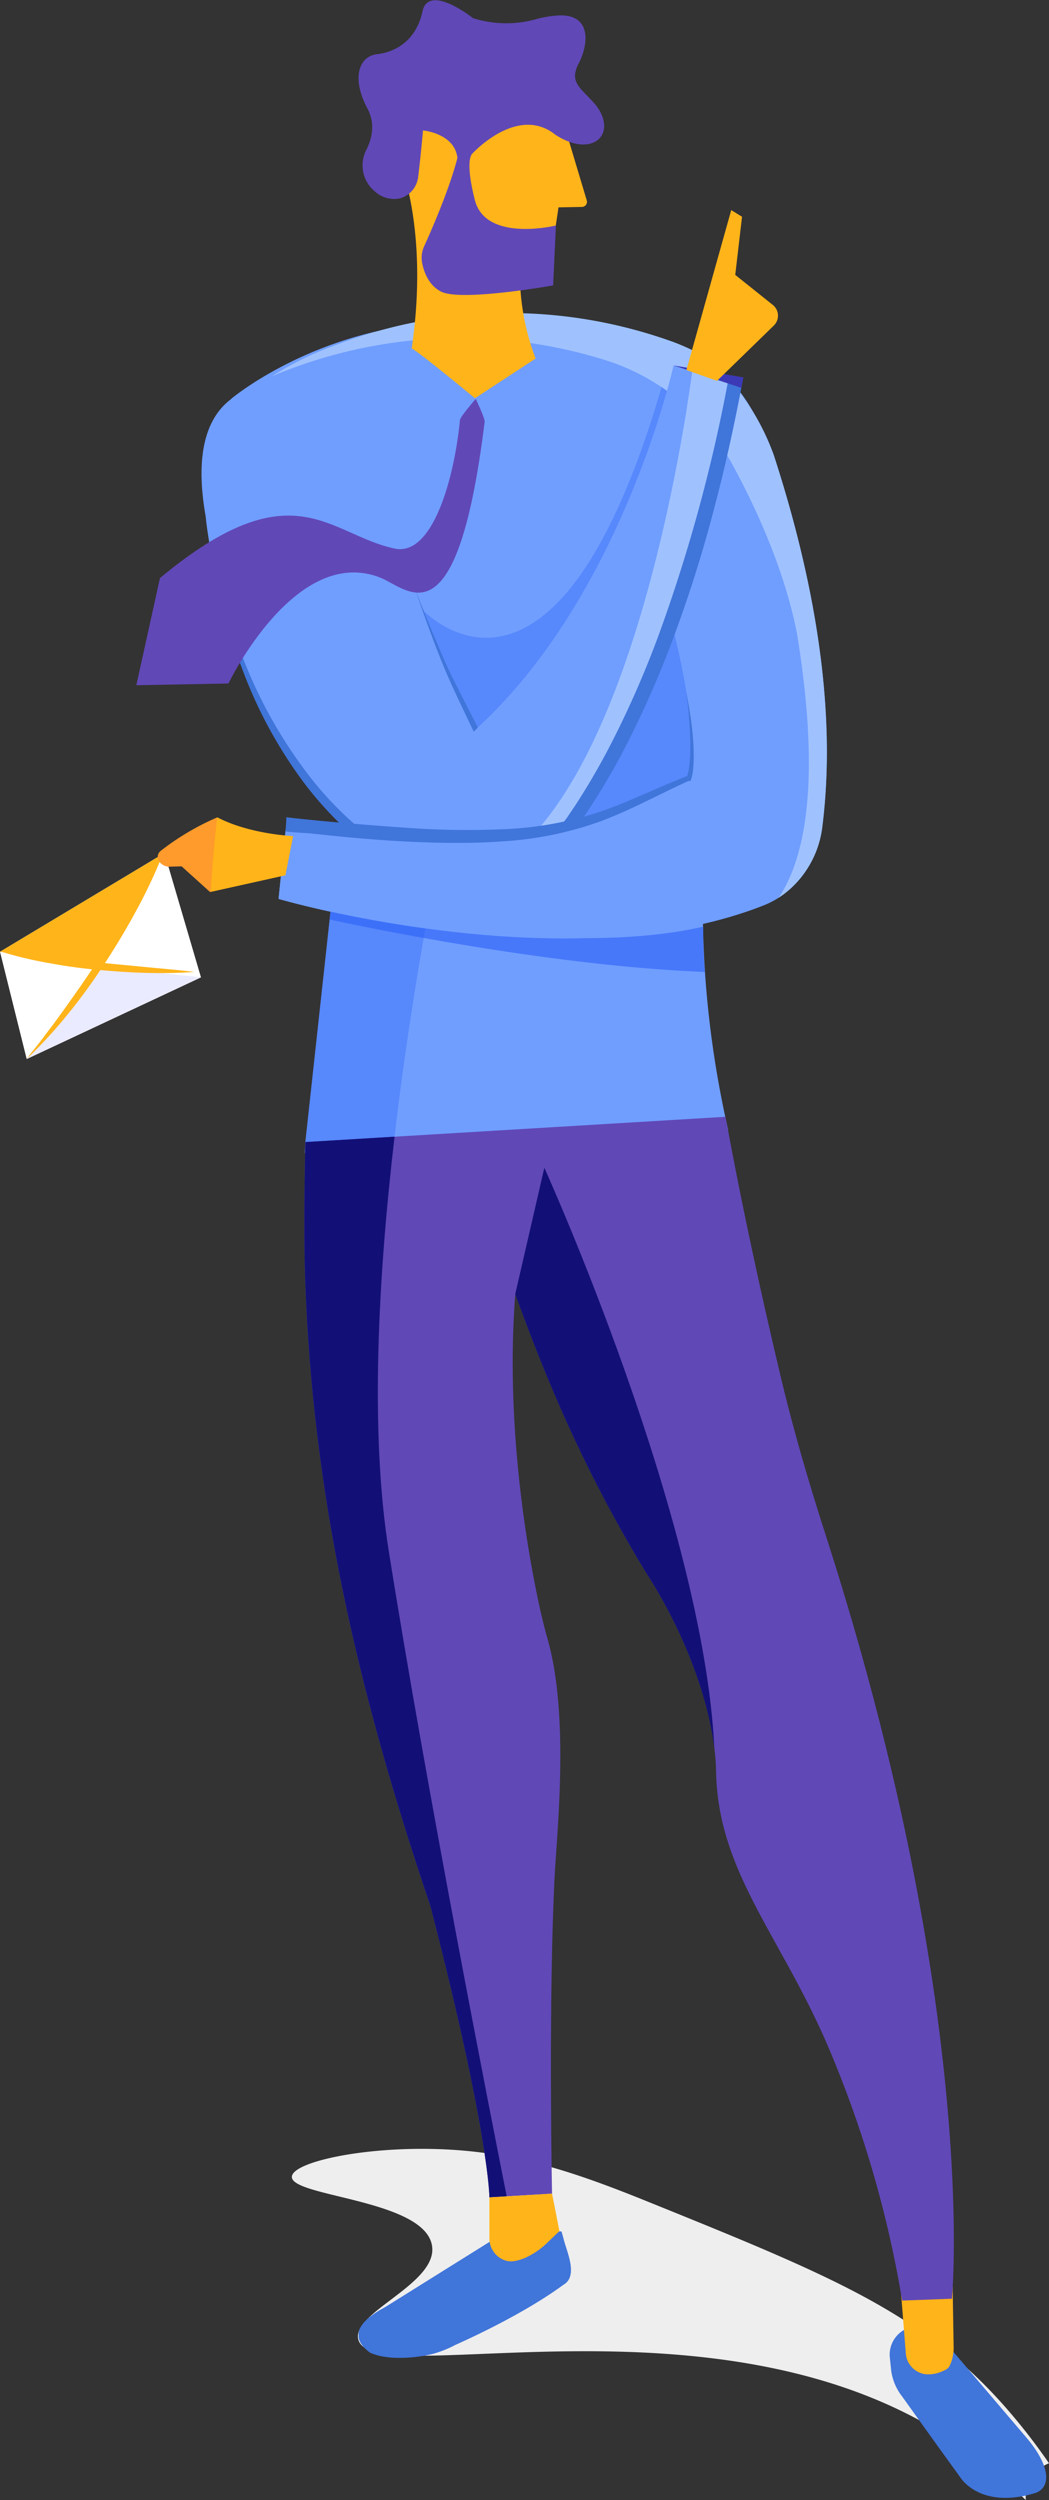 <svg xmlns="http://www.w3.org/2000/svg" viewBox="0 0 284.69 678.25"><rect x="0" y="0" width="284.69" height="678.25" fill="#333333" stroke="none"/><defs><style>.cls-2{fill:#4075DA}.cls-4{fill:#ffb419}.cls-6{fill:#709eff}.cls-7{fill:#2d61f7;opacity:.37}.cls-8{fill:#6148B7}.cls-9{fill:#121077}.cls-10{fill:#9fc2ff}</style></defs><g id="Layer_2" data-name="Layer 2"><g id="Layer_4" data-name="Layer 4"><path d="M284.69 668.28a162.65 162.65 0 00-12.29-15.73c-22.48-25.29-47.39-35.36-97.19-55.49-20.56-8.31-36.23-13.31-56-14-20.85-.73-39.87 3.56-40 7.5-.19 5.43 35.67 6.12 38 18.5 2 10.35-21.56 18.12-20 25.5 3.21 15.19 103.11-16.83 167 31.5a176.4 176.4 0 0114.18 12.19 10 10 0 016.3-9.97z" fill="#eee"/><path class="cls-2" d="M278.46 661.2l-19.37-22.74-.21-.25c-.33-.56-.65-1.13-1-1.71l-.36-.67a9.07 9.07 0 00-9.05-4.71 7.73 7.73 0 00-7 8.23l.17 1.65.2 2a14.6 14.6 0 002.91 7.05l9 12.55 7 9.69.28.38c1.27 1.63 7.05 7.71 20.23 3.59 4.47-1.95 3.18-8.1-2.8-15.06zM153 607.6c-.25-1-.48-1.75-.58-2.09l-.05-.13h-15.53s-.85.84-2.45 2.22l.06-.38-29.8 18.62c-.62.34-1.22.69-1.78 1l-.81.52c-.26.17-.52.34-.76.52l-.69.51-.63.51c-.2.17-.39.35-.57.52l-.53.53q-.21.22-.39.45v.05l-.31.42-.07.09c-.09.13-.17.26-.25.4l-.06.11a3.37 3.37 0 00-.19.38l-.07.14c0 .12-.09.24-.13.36a1 1 0 000 .16c0 .12-.06.23-.08.35v1.24a2.84 2.84 0 00.06.31l.06.23c0 .1.06.2.1.3a2.72 2.72 0 00.11.25l.14.29c0 .08.1.17.15.26s.11.18.18.27.14.19.21.29l.2.26.29.31.22.24.39.36c.07.06.13.13.21.19s.44.37.69.56.15.08.43.2l.3.12a15.93 15.93 0 003.36.86 23.5 23.5 0 002.36.25 38.91 38.91 0 0010.53-1 30.65 30.65 0 006.31-2.5c6.32-2.83 19.39-9.06 29.31-16.31a4 4 0 00.76-.56c2.8-2.7.17-8.36-.7-11.68z"/><path fill="#fff" d="M44.63 231.43L0 258.21l7.24 29.1 47.3-22.16-9.91-33.72z"/><path class="cls-4" d="M0 258.21l27.27 3.96 17.36-30.74L0 258.21z"/><path fill="#ebebff" d="M7.24 287.31l20.03-25.14 27.27 2.98-47.3 22.16z"/><path class="cls-4" d="M244.57 622.55l1.26 15.93a6.12 6.12 0 005.65 5.67h.15a9.14 9.14 0 004.08-.81c1.28-.55 1.71-.73 2.27-2.07a11.08 11.08 0 00.83-4.51l-.27-16.32z"/><path class="cls-6" d="M209.4 128.53v-.17c-1.53-16.67-12.53-30.82-27.91-36a133.21 133.21 0 00-90.13 1.16C66.16 103 47.39 117.41 59.57 158c6.19 20.61 16.75 31.49 22.53 52.06l11.11 5.08-10.34 94.7v-.06l-.16 3 114.92-6.14c-14.35-63.1-3.55-114.43 7.64-145.79a75.87 75.87 0 004.13-32.32z"/><path class="cls-7" d="M96.31 194l-18.83 3.22a96.94 96.94 0 014.61 12.84l11.12 5.08-10.34 94.7v-.06l-.16 3 24-1.28C112.43 261 122 218.31 122 218.31z"/><path class="cls-8" d="M224.1 416.52c-4.47-13.89-8.59-27.9-12-42.1-4.5-18.91-8.66-37.76-12.31-56.27q-1.5-7.63-2.89-15.17l-114.03 6.86c-.33 14.74-.38 27.62-.05 37.3 2 58 14 111 34 170 16 62 16 79 16 79l17-1s-1-51 .66-85.26c.62-12.79 4.19-44.4-2-65.68-.78-2.68-1.82-7.12-2.39-9.85-3.64-17.21-8.84-49.82-6.25-83.21 5.36 14.34 15.51 42.69 35.5 75.5 11 17 18.7 37.81 19 54 .5 26.5 16.59 43.46 29.5 72.5a301.63 301.63 0 0121 71l13.5-.5s7.48-77.5-34.24-207.12z"/><path class="cls-9" d="M107.08 308.38l-24.21 1.46c-.33 14.74-.38 27.62-.05 37.3 2 58 14 111 34 170 16 62 16 79 16 79l4.7-.28c-4.29-21.56-21.58-109.43-32-175-5.23-32.66-2.83-74.97 1.56-112.48z"/><path class="cls-4" d="M132.82 596.14v11.16a6.28 6.28 0 004.69 6.07c1.47.39 3.44-.1 5.42-1a21.1 21.1 0 005.68-4l3.21-3.08-2-10.17z"/><path class="cls-6" d="M62.82 108.14s19-16 49-20c-31 16-50 25-50 25z"/><path class="cls-7" d="M150.42 230.85l29.24-73.71 18.66 32.33-7.83 26.17-40.07 15.21"/><path class="cls-6" d="M210 123.48a64.6 64.6 0 00-10.29-18.43c-12.84-7.14-34 7.23-21.94 47.58 14.2 47.51 9.21 58.54 9.21 58.54l-.35.06c-25.76 10.91-38.67 20.64-108.8 12.5-.11.6-.21 1.19-.31 1.76l-1.92 18.38c14.66 4.19 83.61 20.79 131.7 1.74 8.72-3.45 14.64-11.83 15.85-21.4 2.48-19.58 2.65-52.07-13.15-100.73z"/><path class="cls-7" d="M114.33 165.09s37.2 41.52 66.72-65.34l7.77 7.14-35 89.5-27.21 15.75-14.79-22 2.51-25"/><path class="cls-10" d="M210 123.49c-6.44-17.73-17.81-26.1-18.23-26.41a55.76 55.76 0 00-10.26-4.72 130.93 130.93 0 00-90.13 1.16 88.85 88.85 0 00-17.66 8.6 131.49 131.49 0 0189.95-4.61 59.86 59.86 0 0135.24 28.76c10.87 20.08 15.48 35.67 17.42 45.79 6.35 39.1 2.46 60.3-5 71.5a26.87 26.87 0 0011.86-19.35c2.44-19.58 2.61-52.07-13.19-100.72z"/><path class="cls-6" d="M188 100.06l-5.2-.92s-14 63-54 99c-16-32-25.27-67.1-29.7-78-4.71-11.65-17.32-18.36-29.46-15.14-9.89 2.64-18 11.44-13.82 35.12 0 0 5.69 64 50 92.43a36.36 36.36 0 0023 5.62l4.29-2.39c36.64-20.09 51.5-110.97 54.89-135.72z"/><path d="M190.76 250.72c0 1.48.07 3 .12 4.48a25 25 0 0020.41-11.64 22.75 22.75 0 01-4 2.05 115.59 115.59 0 01-16.53 5.11z" fill="none"/><path class="cls-10" d="M155.27 223c16.06-22.71 33.59-61.91 44.55-120.82L188 100.06c-3.41 24.75-18.27 115.63-54.93 135.74l-4.29 2.39A36.36 36.36 0 00155.27 223z"/><path d="M89.46 249.47c13 2.79 61.24 12.64 101.84 14.22a108.31 108.31 0 01-.41-12.29c-32.76 7.48-78.76-.28-101.08-5.13z" opacity=".62" fill="#2d61f7"/><path class="cls-2" d="M128.56 198.48a10 10 0 001.11-1.11C127 192 123 184.6 120.58 179.08c-2.75-6.34-5.41-12.74-7.9-19.21 2.23 6.56 4.56 13.09 7.15 19.53 2.41 6.03 5.94 13.2 8.73 19.08z"/><path class="cls-2" d="M199.88 103.4a10.63 10.63 0 01-2.88-.4c-.16.12-.31.24-.48.35l-.1.08 1.13.2a434.72 434.72 0 01-18.12 66.8A266.12 266.12 0 01165.2 203q-4.11 7.85-8.92 15.27l-2.47 3.67-1.3 1.68a16.31 16.31 0 01-1.36 1.63l-1.46 1.54c-.47.53-1.06.95-1.58 1.43a19.25 19.25 0 01-1.63 1.36l-1.73 1.23a16 16 0 01-1.8 1.13c-.62.34-1.22.73-1.86 1a34.62 34.62 0 01-3.92 1.66c-.67.23-1.33.49-2 .7l-2.07.51c-.35.09-.69.19-1 .26l-1.05.16-2.11.33-2.13.13-1.07.07h-1.07l-2.14-.06-2.12-.26-1.06-.14c-.36-.05-.7-.15-1-.22l-2.09-.47c-.69-.17-1.36-.43-2-.64a16.23 16.23 0 01-2-.73 31.19 31.19 0 01-3.86-1.87c-.62-.36-1.25-.68-1.87-1.07l-1.99-1.3a86 86 0 01-7-5.27 94.21 94.21 0 01-12.34-12.6 127.68 127.68 0 01-18-30.47 165.72 165.72 0 01-6-16.77c-1.7-5.7-3.17-11.48-4.3-17.34a162.51 162.51 0 009.1 34.63 122.37 122.37 0 0017.41 31.39 97.76 97.76 0 0012.41 13.16c2.31 2 4.67 3.86 7.16 5.58l1.87 1.29c.64.42 1.33.79 2 1.19a33.44 33.44 0 004.14 2.09 18.37 18.37 0 002.17.84c.74.24 1.46.53 2.21.74l2.26.55c.38.09.75.2 1.13.26l1.16.17 2.3.33 2.33.12 1.17.05h1.16l2.33-.11 2.32-.31 1.16-.16c.38-.06.76-.17 1.14-.25l2.27-.53c.75-.23 1.48-.49 2.22-.74a37.79 37.79 0 004.32-1.79c.71-.33 1.37-.75 2.06-1.12a20.54 20.54 0 002-1.22l1.92-1.34c.65-.43 1.2-1 1.81-1.48s1.22-1 1.75-1.56l1.63-1.69a18.52 18.52 0 001.52-1.78l1.45-1.84 2.56-3.73q5-7.55 9.26-15.51a272.61 272.61 0 0014.58-32.91 358.4 358.4 0 0010.73-34.3c3-11.32 5.49-22.76 7.64-34.26a11.06 11.06 0 01-1.67.09z"/><path fill="#3c39b7" d="M182.82 99.14l18.35 6.08.59-2.83-18.94-3.25z"/><path class="cls-6" d="M170.88 218.31C154 225.74 132 230 77.78 223.73c-.11.6-.21 1.19-.31 1.76l-1.87 18.38c12.76 3.64 67.78 16.74 112.27 7.48-5.24-11.24-10.39-22.53-16.99-33.04z"/><path class="cls-2" d="M188 199.43c-.17-2-.43-3.93-.73-5.88s-.67-3.88-1-5.81c.24 1.95.47 3.91.64 5.86s.29 3.92.38 5.88.08 3.91 0 5.85c-.06 1-.14 1.94-.29 2.89a15 15 0 01-.51 2.35h-.08c-4.15 1.64-8.25 3.43-12.32 5.19s-8.14 3.48-12.32 4.82a96.22 96.22 0 01-25.94 4.42 229.1 229.1 0 01-26.45-.49c-8.71-.61-23-1.75-31.67-2.79a36.26 36.26 0 01-.26 3.84c.27.15 6.73.53 6.73.53 8.29.92 16.61 1.72 25 2.16 4.46.24 8.94.4 13.42.42s9-.05 13.46-.39a95.44 95.44 0 0026.43-5.28c8.49-3.09 16.25-7.46 24.3-11.1h.26l.39-.09.1-.3a13.41 13.41 0 00.59-3.09c.1-1 .13-2 .14-3 .01-2.04-.09-4.02-.27-5.99z"/><path class="cls-4" d="M109 45.46s7.28 18.18 2.73 49.1c28.18 2.72 33.64 2.72 33.64 2.72a65 65 0 01-1.82-40.91C149.9 33.64 109 45.46 109 45.46z"/><path class="cls-4" d="M111.71 94.56c1 .09 17.19 13.49 17.19 13.49l16.45-10.77-27.53-3.47zm39.86-38.3l6.37-.12a1.38 1.38 0 001.3-1.78l-4.75-15.84s3.43-11.37-4.59-19.8-35-16-43.49-1.6a39 39 0 00-5.33 19.12 17.58 17.58 0 0010.61 16.58l.82.32a8.75 8.75 0 015.62 8.12l.08 5.94a6 6 0 004.59 5.8l17 4.15a7.93 7.93 0 009.75-6.71l.58-4.54z"/><path class="cls-8" d="M101.82 52a7.75 7.75 0 006.68 1.83 6.87 6.87 0 005-5.93c.75-6.17 1.3-12.51 1.3-12.51s8.6.75 9.34 7.48c-2.33 8.89-7.06 19.6-9 23.88a7.54 7.54 0 00-.57 4.63c.5 2.49 1.79 6 5.1 7.72 5.41 2.81 30.44-1.67 30.44-1.67l.76-16.25s-19.06 4.67-22-6.92-.56-12.7-.56-12.7 12.15-13.26 22.42-5c10.08 6.54 17-.18 11-8-3.92-4.67-7.47-6-4.66-11.4s3.55-14-6.54-12.89a30.2 30.2 0 00-5 .92A29.87 29.87 0 01128.61 5h-.14s-12.14-9.72-13.82-1.87-7.29 11-12.33 11.58-6.92 6.65-2.62 14.68c2.25 4.21 1.21 8.32-.28 11.27a9.16 9.16 0 002.4 11.34z"/><path class="cls-9" d="M147.73 316.81l-7.91 34.33c5.36 14.34 15.51 42.69 35.5 75.5 9.63 14.88 16.72 32.67 18.55 47.73-2.95-62.27-46.14-157.56-46.14-157.56z"/><path class="cls-8" d="M124.83 113.94c-1.57 16.12-7.49 37.06-17.71 34.89-18-3.83-27.6-22-63.71 8L37 185.9l25-.47s18.33-38.14 41.53-28.59c7.7 3.38 20.56 17.77 28-42.38.12-.94-2.41-6.25-2.41-6.25s-4.19 4.79-4.29 5.73z"/><path class="cls-4" d="M186.29 100.38L198.45 57l2.93 1.8-1.84 15.78 10.19 8.14a3.74 3.74 0 01.27 5.61l-15.41 15zM59 221.76a69.89 69.89 0 00-15.36 9.08 2.12 2.12 0 00-.06 3.3 3.1 3.1 0 002.76.65l3.9-.95L57 242l20.42-4.54 2.08-10.61s-11.73-.48-20.5-5.09z"/><path class="cls-4" d="M79.54 226.84s-11.77-.47-20.57-5.07c-.62 5.51-1.31 12.71-1.72 20.17l20.21-4.49z"/><path d="M59 221.76a69.49 69.49 0 00-15.36 9.08 2.12 2.12 0 00-.06 3.3l.3.26a3.17 3.17 0 002.11.73l3.3-.09L57 242l.21-.05c.41-7.46 1.1-14.66 1.72-20.17z" fill="#ff9a2c"/><path class="cls-4" d="M43.54 233.36a146.46 146.46 0 01-7.12 14.71c-2.61 4.79-5.46 9.44-8.45 14s-6.23 9-9.66 13.2a124.94 124.94 0 01-11.07 12c1.62-2.2 3.41-4.24 5-6.46.82-1.09 1.65-2.15 2.46-3.24l2.39-3.29c3.15-4.4 6.28-8.82 9.23-13.36s5.91-9.07 8.78-13.67 5.67-9.2 8.44-13.89z"/><path class="cls-4" d="M.75 258.32l13 1.46c4.33.46 8.65.94 13 1.35l13 1.25c4.34.42 8.69.78 13 1.31-4.37.3-8.75.37-13.13.25s-8.74-.42-13.11-.82-8.69-1-13-1.8a106.42 106.42 0 01-12.76-3z"/></g></g></svg>